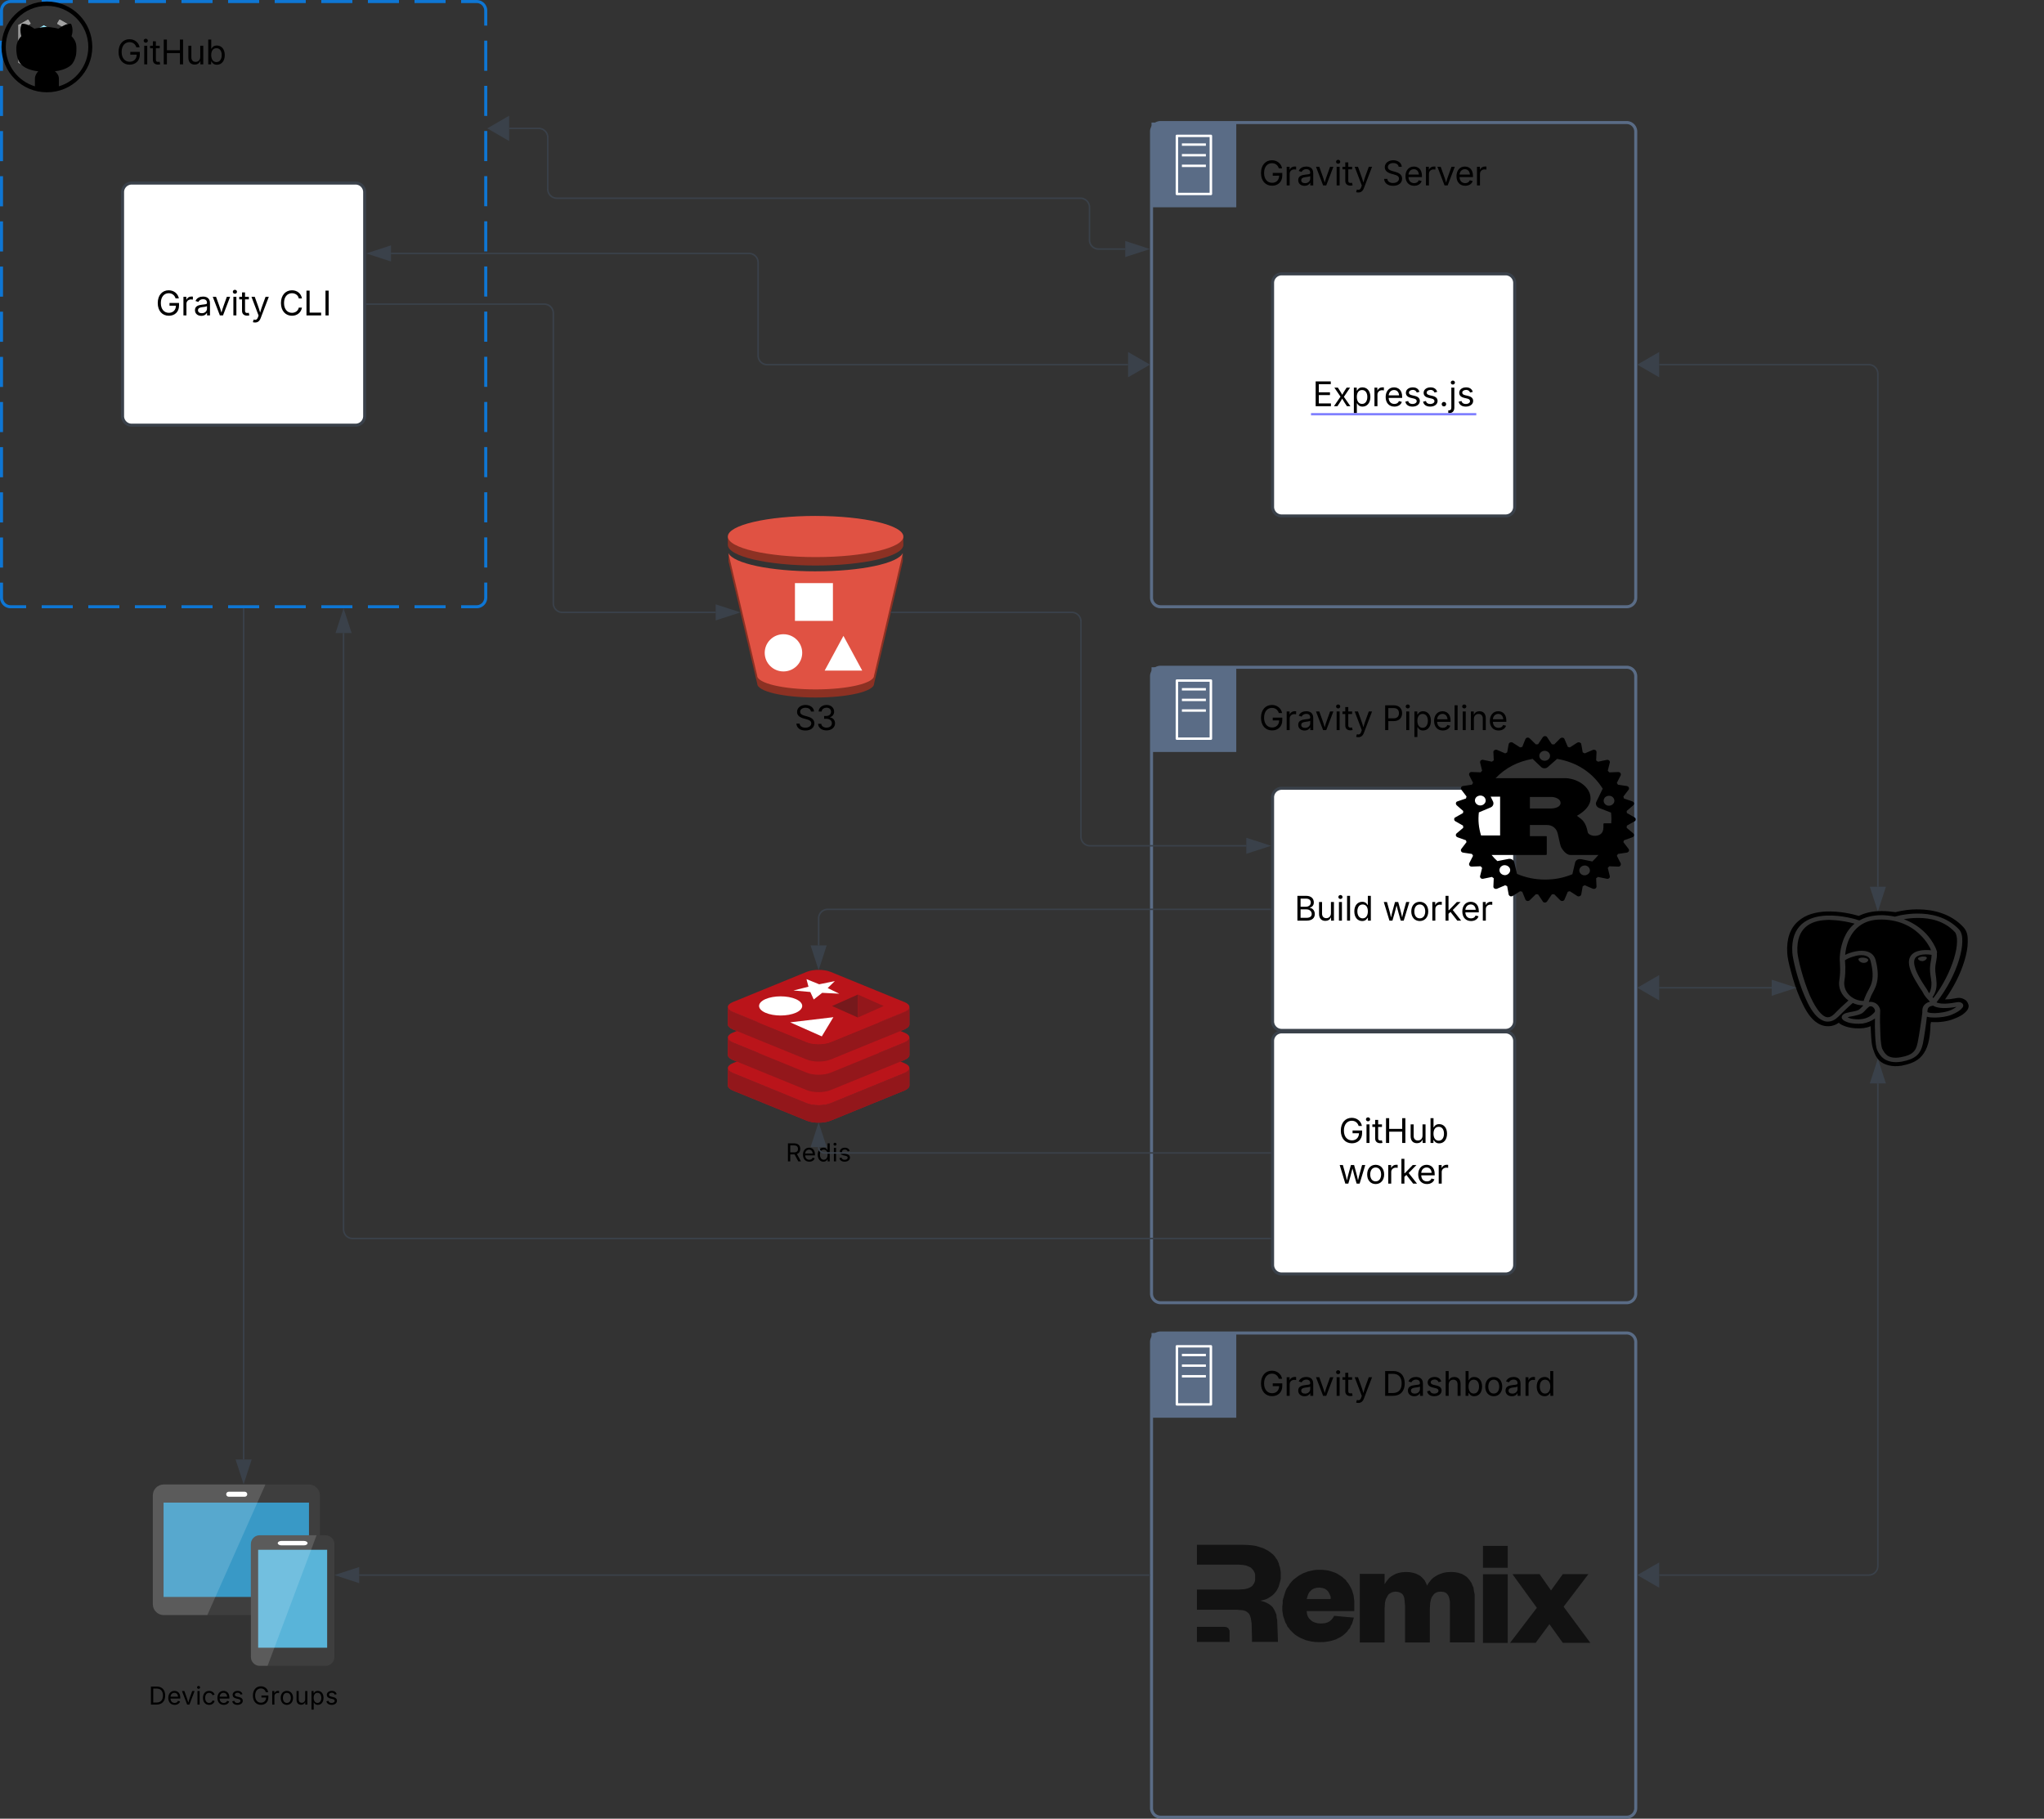 <svg xmlns="http://www.w3.org/2000/svg" xmlns:xlink="http://www.w3.org/1999/xlink" xmlns:lucid="lucid" width="1350.8" height="1202"><rect width="100%" height="100%" fill="#333333" stroke="none"/><g transform="translate(-279 -79)" lucid:page-tab-id="0_0"><path d="M1040 166a6 6 0 0 1 6-6h308a6 6 0 0 1 6 6v308a6 6 0 0 1-6 6h-308a6 6 0 0 1-6-6z" stroke="#5a6c86" stroke-width="2" fill="#fff" fill-opacity="0"/><path d="M1040 160h56v56h-56v-56z" stroke="#fff" stroke-opacity="0" fill="#5a6c86"/><path d="M1079.25 208h-22.5c-.44 0-.8-.36-.8-.8v-38.4c0-.44.36-.8.8-.8h22.5c.44 0 .8.36.8.8v38.4c0 .44-.36.8-.8.8zm-21.66-1.6h20.8v-36.8h-20.8z" stroke="#fff" stroke-opacity="0" fill="#fff"/><path d="M1060.08 173.76h15.84v1.6h-15.84v-1.6zM1060.08 180.78h15.84v1.6h-15.84v-1.6zM1060.08 187.8h15.84v1.6h-15.84v-1.6z" stroke="#fff" stroke-opacity="0" fill="#fff"/><use xlink:href="#a" transform="matrix(1,0,0,1,1111,180) translate(0 21.528)"/><use xlink:href="#b" transform="matrix(1,0,0,1,1111,180) translate(81.413 21.528)"/><path d="M1040 526a6 6 0 0 1 6-6h308a6 6 0 0 1 6 6v408a6 6 0 0 1-6 6h-308a6 6 0 0 1-6-6z" stroke="#5a6c86" stroke-width="2" fill="#fff" fill-opacity="0"/><path d="M1040 520h56v56h-56v-56z" stroke="#fff" stroke-opacity="0" fill="#5a6c86"/><path d="M1079.25 568h-22.5c-.44 0-.8-.36-.8-.8v-38.4c0-.44.36-.8.8-.8h22.5c.44 0 .8.36.8.8v38.4c0 .44-.36.8-.8.8zm-21.66-1.6h20.8v-36.8h-20.8z" stroke="#fff" stroke-opacity="0" fill="#fff"/><path d="M1060.08 533.76h15.84v1.6h-15.84v-1.6zM1060.08 540.78h15.84v1.6h-15.84v-1.6zM1060.08 547.8h15.84v1.6h-15.84v-1.6z" stroke="#fff" stroke-opacity="0" fill="#fff"/><use xlink:href="#c" transform="matrix(1,0,0,1,1111,540) translate(0 21.528)"/><use xlink:href="#d" transform="matrix(1,0,0,1,1111,540) translate(81.413 21.528)"/><path d="M1040 966a6 6 0 0 1 6-6h308a6 6 0 0 1 6 6v308a6 6 0 0 1-6 6h-308a6 6 0 0 1-6-6z" stroke="#5a6c86" stroke-width="2" fill="#fff" fill-opacity="0"/><path d="M1040 960h56v56h-56v-56z" stroke="#fff" stroke-opacity="0" fill="#5a6c86"/><path d="M1079.25 1008h-22.5c-.44 0-.8-.36-.8-.8v-38.4c0-.44.36-.8.8-.8h22.5c.44 0 .8.36.8.8v38.4c0 .44-.36.8-.8.8zm-21.66-1.6h20.8v-36.8h-20.8z" stroke="#fff" stroke-opacity="0" fill="#fff"/><path d="M1060.08 973.76h15.84v1.6h-15.84v-1.6zM1060.08 980.78h15.84v1.6h-15.84v-1.6zM1060.08 987.8h15.84v1.6h-15.84v-1.6z" stroke="#fff" stroke-opacity="0" fill="#fff"/><use xlink:href="#c" transform="matrix(1,0,0,1,1111,980) translate(0 21.528)"/><use xlink:href="#e" transform="matrix(1,0,0,1,1111,980) translate(81.413 21.528)"/><path d="M280 86a6 6 0 0 1 6-6h308a6 6 0 0 1 6 6v388a6 6 0 0 1-6 6H286a6 6 0 0 1-6-6z" fill-opacity="0"/><path d="M306.53 80h20.54m10.26 0h20.54m10.26 0h20.54m10.26 0h20.54m10.26 0h20.54m10.26 0h20.54m10.26 0h20.54m10.26 0h20.54m10.26 0h20.54m10.26 0H594l.94.07.9.22.88.35.8.5.72.6.6.72.5.8.37.88.23.9.07.95v9.95m0 9.95v19.9m0 9.94v19.9m0 9.95v19.9m0 9.94v19.9m0 9.94v19.9m0 9.95v19.9m0 9.94v19.9m0 9.95v19.9m0 9.95v19.9m0 9.94v19.9m0 9.96v19.9m0 9.94v19.9m0 9.95V474l-.07.94-.22.9-.35.88-.5.8-.6.72-.72.6-.8.5-.88.37-.9.23-.95.07h-10.27m-10.26 0h-20.54m-10.26 0h-20.54m-10.26 0h-20.54m-10.26 0h-20.54m-10.26 0h-20.54m-10.26 0h-20.54m-10.26 0h-20.54m-10.26 0h-20.54m-10.26 0h-20.54m-10.26 0H286l-.94-.07-.9-.22-.88-.35-.8-.5-.72-.6-.6-.72-.5-.8-.37-.88-.23-.9-.07-.95v-9.95m0-9.95v-19.9m0-9.94v-19.9m0-9.95v-19.9m0-9.94v-19.9m0-9.94v-19.9m0-9.95v-19.9m0-9.94v-19.9m0-9.95v-19.9m0-9.95v-19.9m0-9.94v-19.9m0-9.96v-19.9m0-9.95v-19.9m0-9.95V86l.07-.94.22-.9.35-.88.5-.8.6-.72.72-.6.8-.5.88-.37.9-.23.95-.07h10.27" stroke="#0e76d4" stroke-width="2" fill="none"/><path d="M290 90h36v36h-36V90z" stroke="#000" stroke-opacity="0" fill-opacity="0"/><path d="M291 120.16c0 .13.06.23.16.3l2.32 1.27 3.9 2.28c.18.07.38.04.47-.12l1.33-2.24c.07-.16.02-.33-.13-.42l-4.6-2.6c-.1-.06-.15-.16-.15-.3v-20.6c0-.14.06-.24.16-.3l4.6-2.6c.14-.1.2-.26.12-.42l-1.33-2.24c-.1-.16-.3-.23-.46-.16l-3.84 2.2-2.4 1.36c-.1.06-.16.16-.16.3v24.3z" stroke="#000" stroke-opacity="0" fill="#949494"/><path d="M294.28 97.53l.12-.1 4.6-2.6.06-.04c.12-.1.15-.28.06-.4l-1.32-2.24-.03-.06c-.08-.14-.26-.2-.4-.1l-3.87 2.22-2.38 1.33s-.1 0-.12.13l1.8 1.02zM299 121.2l-4.6-2.62c-.07-.04-.1-.1-.14-.18l-3.24 2h.1l2.3 1.3 4 2.23s0 .02.03.03c.15.07.33 0 .4-.15l1.32-2.23v-.04c.05-.15-.04-.3-.18-.34z" stroke="#000" stroke-opacity="0" fill="#a3a3a3"/><path d="M325 120.16c0 .13-.06.23-.16.3l-2.33 1.27-3.9 2.28c-.17.07-.36.04-.46-.12l-1.32-2.24c-.08-.16-.03-.33.12-.42l4.6-2.6c.1-.06.15-.16.15-.3v-20.6c0-.14-.06-.24-.16-.3l-4.6-2.6c-.15-.1-.2-.26-.12-.42l1.32-2.24c.08-.16.28-.23.45-.16l3.83 2.18 2.4 1.35c.1.06.16.16.16.28v24.36z" stroke="#000" stroke-opacity="0" fill="#949494"/><path d="M321.7 97.53l-.1-.1-4.6-2.6c-.15-.07-.22-.24-.15-.38 0-.02 0-.03.02-.05l1.32-2.24c.04-.16.2-.24.37-.2l.06.04 3.86 2.18 2.37 1.33c0 .02 0 .02.12.14l-1.8 1zM317 121.2l4.6-2.62c.08-.04.12-.1.15-.18l3.24 2-2.3 1.3-4 2.23c-.14.1-.33.06-.42-.08l-.03-.04-1.32-2.23c-.08-.13-.04-.3.08-.38z" stroke="#000" stroke-opacity="0" fill="#a3a3a3"/><path d="M318.62 101.84v12.28l-10.66 6.2V108l10.66-6.18z" stroke="#000" stroke-opacity="0" fill="#32bedd"/><path d="M318.62 101.86l-10.64 6.18-10.64-6.18 10.64-6.17 10.64 6.16z" stroke="#000" stroke-opacity="0" fill="#9cebff"/><path d="M307.96 108.03v12.28l-10.62-6.17v-12.3l10.62 6.2z" stroke="#000" stroke-opacity="0" fill="#50e6ff"/><path d="M297.34 114.17l10.62-6.13v12.3l-10.62-6.17z" stroke="#000" stroke-opacity="0" fill="#9cebff"/><path d="M318.62 114.17l-10.66-6.13v12.3l10.66-6.17z" stroke="#000" stroke-opacity="0" fill="#50e6ff"/><use xlink:href="#f" transform="matrix(1,0,0,1,356,100) translate(0 21.528)"/><path d="M310 80c-16.56 0-30 13.44-30 30 0 16.62 13.44 30 30 30 16.62 0 30-13.44 30-30 0-16.62-13.38-30-30-30zm7.92 56.04V131c0-2.04-1.14-3.78-2.7-4.92h.3c2.88-.3 5.34-1.2 5.34-1.2s3.66-1.14 5.7-3.48c2.1-2.58 2.7-6.18 2.7-6.18s.6-3.96 0-7.14c-.6-2.94-3-5.16-3-5.16s.78-2.1.66-4.14c0-2.04-.96-4.08-.96-4.08s-1.74-.18-3.66.6c-2.22.96-4.74 2.7-4.74 2.7s-1.74-.6-3.78-.78c-1.86-.36-4.08-.36-4.08-.36s-2.22 0-4.14.36c-2.04.3-3.78.78-3.78.78s-2.52-1.74-4.74-2.7c-1.86-.78-3.6-.6-3.6-.6s-.96 2.04-.96 4.08c0 2.1.6 4.14.6 4.14s-2.16 2.04-2.94 5.16c-.84 3.18 0 7.14 0 7.14s.42 3.6 2.64 6.18c2.1 2.34 5.7 3.48 5.7 3.48s2.52.9 5.34 1.2h.48c-1.08 1.14-2.22 2.88-2.22 4.92v5.04c-11.16-3.3-19.26-13.74-19.26-26.04 0-15 12.18-27.12 27.18-27.12S337.36 95 337.36 110c0 12.3-8.22 22.74-19.44 26.04z" stroke="#000" stroke-opacity="0"/><path d="M818 425.42l57.98 8.62v5.08c0 7.55-25.98 13.65-58 13.65-32 0-57.98-6.1-57.98-13.64v-5.53z" fill="#8c3123"/><path d="M818.02 462.13c24.2 0 44.93-3.53 53.58-8.5l2.88-4.78 1.15-4.4v5.45l-19 81c0 5.08-17.3 9.1-38.6 9.1-21.33 0-38.6-4.02-38.6-9.1l-19.02-81v-5.35l4.38 9.27c8.76 4.87 29.27 8.3 53.24 8.3z" fill="#8c3123"/><path d="M818 420c32 0 58 6.12 58 13.62 0 7.5-26 13.57-58 13.57s-58-6.02-58-13.58c0-7.56 26-13.62 58-13.62z" fill="#e05243"/><path d="M818 456.6c29.84 0 54.4-5.2 57.62-12.06l-19.02 81c0 5.05-17.28 9.1-38.6 9.1-21.33 0-38.6-4.05-38.6-9.1l-19.03-81c3.23 6.85 27.77 12.07 57.62 12.07z" fill="#e05243"/><path d="M804.35 464.38h25.1v24.96h-25.1v-24.96zM796.75 498.17c6.84 0 12.4 5.5 12.4 12.3 0 6.8-5.56 12.3-12.4 12.3-6.83 0-12.38-5.5-12.38-12.3 0-6.8 5.55-12.3 12.38-12.3zM848.8 522.2H824l12.4-22.94 12.4 22.94z" fill="#fff"/><use xlink:href="#g" transform="matrix(1,0,0,1,760,540) translate(44.008 21.528)"/><path d="M1120 266a6 6 0 0 1 6-6h148a6 6 0 0 1 6 6v148a6 6 0 0 1-6 6h-148a6 6 0 0 1-6-6z" stroke="#3a414a" stroke-width="2" fill="#fff"/><use xlink:href="#h" transform="matrix(1,0,0,1,1125,265) translate(21.49 82.465)"/><a xlink:href="http://Express.js" target="_blank" transform="matrix(1,0,0,1,1125,265)"><path class="lucid-link lucid-hotspot lucid-overlay-hotspot" fill-opacity="0" d="M21.5 60.94h107v26.9h-107z"/></a><path d="M1120 767a6 6 0 0 1 6-6h148a6 6 0 0 1 6 6v148a6 6 0 0 1-6 6h-148a6 6 0 0 1-6-6z" stroke="#3a414a" stroke-width="2" fill="#fff"/><use xlink:href="#i" transform="matrix(1,0,0,1,1125,766) translate(38.753 68.403)"/><use xlink:href="#j" transform="matrix(1,0,0,1,1125,766) translate(38.58 95.291)"/><path d="M1120 606a6 6 0 0 1 6-6h148a6 6 0 0 1 6 6v148a6 6 0 0 1-6 6h-148a6 6 0 0 1-6-6z" stroke="#3a414a" stroke-width="2" fill="#fff"/><use xlink:href="#k" transform="matrix(1,0,0,1,1125,605) translate(9.429 82.465)"/><use xlink:href="#j" transform="matrix(1,0,0,1,1125,605) translate(67.73 82.465)"/><path d="M1375.5 320H1514a6 6 0 0 1 6 6v339.07" stroke="#3a414a" fill="none"/><path d="M1362 320l13-7.5v15zM1520 679.83l-4.63-14.26h9.27z" stroke="#3a414a" fill="#3a414a"/><path d="M490.4 1139.27c0 3.97-3.3 7.17-7.3 7.17h-95.8c-4 0-7.3-3.2-7.3-7.17v-71.98c0-3.98 3.3-7.17 7.3-7.17h95.8c4 0 7.3 3.2 7.3 7.16v71.97z" stroke="#000" stroke-opacity="0" fill="#3e3e3e"/><path d="M387.1 1072.1h96.1v62.35h-96.1v-62.34z" stroke="#000" stroke-opacity="0" fill="#3999c6"/><path d="M442.4 1066.57c0 .9-.74 1.65-1.66 1.65h-10.6c-.92 0-1.66-.74-1.66-1.65 0-.9.74-1.65 1.66-1.65h10.6c.92 0 1.66.74 1.66 1.65" stroke="#000" stroke-opacity="0" fill="#fff"/><path d="M454.4 1060.13h-67.18c-4.02 0-7.22 3.2-7.22 7.16v71.97c0 3.97 3.2 7.17 7.22 7.17h28.8l38.38-86.3z" stroke="#000" stroke-opacity="0" fill="#fff" fill-opacity=".15"/><path d="M500 1174.13c0 3.2-2.6 5.87-5.85 5.87h-43.5c-3.26 0-5.85-2.68-5.85-5.87v-74.57c0-3.2 2.6-5.87 5.85-5.87h43.5c3.26 0 5.85 2.67 5.85 5.86v74.57z" stroke="#000" stroke-opacity="0" fill="#3e3e3e"/><path d="M449.6 1103.28h45.6V1168h-45.6v-64.72z" stroke="#000" stroke-opacity="0" fill="#59b4d9"/><path d="M482.26 1098.9c0 .8-1.05 1.45-2.35 1.45h-15c-1.3 0-2.36-.65-2.36-1.45 0-.8 1.05-1.46 2.35-1.46h15c1.3 0 2.36.65 2.36 1.45" stroke="#000" stroke-opacity="0" fill="#fff"/><path d="M488.2 1093.7h-37.5c-3.25 0-5.9 2.67-5.9 5.86v74.57c0 3.28 2.65 5.87 5.9 5.87h5.13l32.38-86.3z" stroke="#000" stroke-opacity="0" fill="#fff" fill-opacity=".15"/><path d="M388.3 1060h93.85c.97 0 1.45.52 1.45 1.47V1145c0 .96-.48 1.48-1.45 1.48h-93.83c-.97 0-1.46-.52-1.46-1.47v-83.53c0-.95.5-1.47 1.45-1.47z" stroke="#000" stroke-opacity="0" stroke-width="0" fill-opacity="0"/><path d="M381.56 1067.37h107.4c1 0 1.44.5 1.44 1.43v69c0 .94-.44 1.44-1.43 1.44h-107.4c-1 0-1.44-.5-1.44-1.43v-69c0-.93.44-1.43 1.43-1.43z" stroke="#000" stroke-opacity="0" stroke-width="0" fill-opacity="0"/><path d="M452.02 1093.68h40.57c.95 0 1.42.52 1.42 1.47v83.26c0 .96-.47 1.47-1.43 1.47H452c-.96 0-1.44-.5-1.44-1.46v-83.25c0-.95.48-1.47 1.44-1.47z" stroke="#000" stroke-opacity="0" stroke-width="0" fill-opacity="0"/><path d="M446.27 1099.65h52.3c.93 0 1.43.44 1.43 1.4v71.65c0 .97-.5 1.4-1.43 1.4h-52.3c-.94 0-1.44-.43-1.44-1.4v-71.64c0-.96.5-1.4 1.44-1.4z" stroke="#000" stroke-opacity="0" stroke-width="0" fill-opacity="0"/><use xlink:href="#l" transform="matrix(1,0,0,1,350,1189) translate(27.311 16.59)"/><use xlink:href="#m" transform="matrix(1,0,0,1,350,1189) translate(95.154 16.59)"/><path d="M440 481.5v562.1" stroke="#3a414a" fill="none"/><path d="M440.48 481.5h-.96v-.5h.96z" stroke="#3a414a" stroke-width=".05" fill="#3a414a"/><path d="M440 1058.38l-4.63-14.27 9.26.02z" stroke="#3a414a" fill="#3a414a"/><path d="M1038.5 1120H516.38" stroke="#3a414a" fill="none"/><path d="M1039 1120.47h-.5v-.94h.5z" stroke="#3a414a" stroke-width=".05" fill="#3a414a"/><path d="M501.62 1120l14.26-4.63v9.27z" stroke="#3a414a" fill="#3a414a"/><path d="M760 796.15c-.12 1.28.96 2.57 3.24 3.56l48.84 19.94c4.32 1.8 11.52 1.8 15.84 0l48.84-19.93c2.28-.98 3.36-2.27 3.24-3.55v-11.43c.12 1.24-.96 2.53-3.24 3.48l-48.84 19.94c-4.32 1.8-11.52 1.8-15.84 0l-48.84-19.94c-2.52-1.06-3.6-2.5-3.12-3.85l-.12 11.8z" stroke="#000" stroke-opacity="0" fill="#ba141a"/><path d="M876.76 781.7c4.32 1.77 4.32 4.72 0 6.48l-48.84 20c-4.32 1.76-11.52 1.76-15.84 0l-48.84-20c-4.32-1.76-4.32-4.7 0-6.48l48.84-19.98c4.32-1.77 11.52-1.77 15.84 0l48.84 19.98z" stroke="#000" stroke-opacity="0" fill="#ba141a"/><path d="M760 775.96c-.12 1.28.96 2.56 3.24 3.55l48.84 19.95c4.32 1.8 11.52 1.8 15.84 0l48.84-19.94c2.28-.98 3.36-2.26 3.24-3.54v-11.44c.12 1.25-.96 2.53-3.24 3.48l-48.84 19.94c-4.32 1.8-11.52 1.8-15.84 0L763.24 768c-2.52-1.06-3.6-2.5-3.12-3.84l-.12 11.8z" stroke="#000" stroke-opacity="0" fill="#ba141a"/><path d="M876.76 761.5c4.32 1.77 4.32 4.72 0 6.5l-48.84 19.97c-4.32 1.77-11.52 1.77-15.84 0L763.24 768c-4.32-1.78-4.32-4.73 0-6.5l48.84-19.98c4.32-1.77 11.52-1.77 15.84 0l48.84 20z" stroke="#000" stroke-opacity="0" fill="#ba141a"/><path d="M760 755.76c-.12 1.28.96 2.57 3.24 3.56l48.84 19.93c4.32 1.8 11.52 1.8 15.84 0l48.84-19.93c2.28-1 3.36-2.28 3.24-3.56v-11.43c.12 1.24-.96 2.52-3.24 3.48l-48.84 19.95c-4.32 1.8-11.52 1.8-15.84 0l-48.84-19.94c-2.52-1.05-3.6-2.48-3.12-3.84l-.12 11.8z" stroke="#000" stroke-opacity="0" fill="#ba141a"/><path d="M760 796.15c-.12 1.28.96 2.57 3.24 3.56l48.84 19.94c4.32 1.8 11.52 1.8 15.84 0l48.84-19.93c2.28-.98 3.36-2.27 3.24-3.55v-11.43c.12 1.24-.96 2.53-3.24 3.48l-48.84 19.94c-4.32 1.8-11.52 1.8-15.84 0l-48.84-19.94c-2.52-1.06-3.6-2.5-3.12-3.85l-.12 11.8z" stroke="#000" stroke-opacity="0" fill="#93171b"/><path d="M760 775.96c-.12 1.28.96 2.56 3.24 3.55l48.84 19.95c4.32 1.8 11.52 1.8 15.84 0l48.84-19.94c2.28-.98 3.36-2.26 3.24-3.54v-11.44c.12 1.25-.96 2.53-3.24 3.48l-48.84 19.94c-4.32 1.8-11.52 1.8-15.84 0L763.24 768c-2.52-1.06-3.6-2.5-3.12-3.84l-.12 11.8z" stroke="#000" stroke-opacity="0" fill="#93171b"/><path d="M760 755.76c-.12 1.28.96 2.57 3.24 3.56l48.84 19.93c4.32 1.8 11.52 1.8 15.84 0l48.84-19.93c2.28-1 3.36-2.28 3.24-3.56v-11.43c.12 1.24-.96 2.52-3.24 3.48l-48.84 19.95c-4.32 1.8-11.52 1.8-15.84 0l-48.84-19.94c-2.52-1.05-3.6-2.48-3.12-3.84l-.12 11.8z" stroke="#000" stroke-opacity="0" fill="#93171b"/><path d="M876.76 741.3c4.32 1.78 4.32 4.73 0 6.5l-48.84 19.98c-4.32 1.77-11.52 1.77-15.84 0l-48.84-20c-4.32-1.75-4.32-4.7 0-6.47l48.84-19.97c4.32-1.77 11.52-1.77 15.84 0l48.84 19.98z" stroke="#000" stroke-opacity="0" fill="#ba141a"/><path d="M805 748.32c-5.6 2.47-14.6 2.47-20.2 0-5.54-2.48-5.54-6.48 0-8.97 5.6-2.46 14.6-2.46 20.2 0 5.54 2.5 5.54 6.5 0 8.97zM801.2 754.68l28.55-3.4-7.65 12.68-20.9-9.28z" stroke="#000" stroke-opacity="0" fill="#fff"/><path d="M845.94 751.5l-17.07-7.6 17.07-7.58v15.17z" stroke="#000" stroke-opacity="0" fill="#76191c"/><path d="M814.53 734.63l-11.16-1 9.92-2.5-1.32-5 8.4 3.4 10.34-2.1-4.73 4.6 7.7 3.73-11.32-.58-5.6 4.4-2.25-4.95z" stroke="#000" stroke-opacity="0" fill="#fff"/><path d="M863.02 743.9l-17.08-7.58v15.17l17.08-7.6z" fill="#93171b"/><use xlink:href="#n" transform="matrix(1,0,0,1,730,830) translate(68.286 16.59)"/><path d="M1375.5 1120H1514a6 6 0 0 0 6-6V795.08" stroke="#3a414a" fill="none"/><path d="M1362 1120l13-7.5v15zM1520 780.32l4.63 14.26h-9.27z" stroke="#3a414a" fill="#3a414a"/><path d="M1118.5 680H826a6 6 0 0 0-6 6v17.84" stroke="#3a414a" fill="none"/><path d="M1119 680.48h-.5v-.96h.5z" stroke="#3a414a" stroke-width=".05" fill="#3a414a"/><path d="M820 718.6l-4.63-14.26h9.26z" stroke="#3a414a" fill="#3a414a"/><path d="M1118.5 841H823.85a3.85 3.85 0 0 1-3.85-3.85" stroke="#3a414a" fill="none"/><path d="M1119 841.48h-.5v-.96h.5z" stroke="#3a414a" stroke-width=".05" fill="#3a414a"/><path d="M820 822.4l4.63 14.25h-9.26z" stroke="#3a414a" fill="#3a414a"/><path d="M1118.5 897.55H512.05a6 6 0 0 1-6-6V497.38" stroke="#3a414a" fill="none"/><path d="M1119 898.02h-.5v-.94h.5z" stroke="#3a414a" stroke-width=".05" fill="#3a414a"/><path d="M506.05 482.62l4.63 14.26h-9.26z" stroke="#3a414a" fill="#3a414a"/><path d="M868.2 483.73h119.14a6 6 0 0 1 6 6V632a6 6 0 0 0 6 6h103.28" stroke="#3a414a" fill="none"/><path d="M868.2 484.2h-.62l.22-.94h.4z" stroke="#3a414a" stroke-width=".05" fill="#3a414a"/><path d="M1117.38 638l-14.26 4.63v-9.26z" stroke="#3a414a" fill="#3a414a"/><path d="M360 206a6 6 0 0 1 6-6h148a6 6 0 0 1 6 6v148a6 6 0 0 1-6 6H366a6 6 0 0 1-6-6z" stroke="#3a414a" stroke-width="2" fill="#fff"/><use xlink:href="#a" transform="matrix(1,0,0,1,365,205) translate(16.911 82.465)"/><use xlink:href="#o" transform="matrix(1,0,0,1,365,205) translate(98.324 82.465)"/><path d="M751.96 483.73h-101.3a6 6 0 0 1-6-6V286a6 6 0 0 0-6-6H521.5" stroke="#3a414a" fill="none"/><path d="M766.72 483.73l-14.26 4.63v-9.27z" stroke="#3a414a" fill="#3a414a"/><path d="M521.5 280.48h-.5v-.96h.5z" stroke="#3a414a" stroke-width=".05" fill="#3a414a"/><path d="M1024.5 320H786a6 6 0 0 1-6-6v-61.5a6 6 0 0 0-6-6H537.38" stroke="#3a414a" fill="none"/><path d="M1038 320l-13 7.5v-15zM522.62 246.5l14.26-4.63v9.26z" stroke="#3a414a" fill="#3a414a"/><path d="M1022.62 243.6H1005a6 6 0 0 1-6-6V216a6 6 0 0 0-6-6H647a6 6 0 0 1-6-6v-34.15a6 6 0 0 0-6-6h-19.5" stroke="#3a414a" fill="none"/><path d="M1037.38 243.6l-14.26 4.64v-9.28zM602 163.85l13-7.5v15z" stroke="#3a414a" fill="#3a414a"/><path d="M1104.06 1100.13l2.86.26 2.34.44 1.82.52 1.82.6 1.56.57 1.3.7 1.3.72 1.04.72 1.04.78 1.04.84.78.83.78.9.52.92.78 1.03.52 1.1.52 1.17.26 1.23.52 1.37.26 1.5.26 1.67v4.67l-.52 2-.52 1.82-.52 1.62-.78 1.5-.78 1.28-1.04 1.24-1.04 1.03-1.3.97-1.3.84-1.3.72-1.56.6-1.82.44-1.04.2 2.6.7 1.82.8 1.56.9 1.3.97 1.04 1.1.78 1.3.78 1.55.78 1.94.26 2.66.26.6.52 14.7h-17.16V1161.8l-.26-9.87-.52-3.37-.52-1.7-.52-1.15-.78-.77-.78-.65-1.04-.58-1.56-.46-3.12-.26-.52-.06H1070v-13.36h27.56l3.9-.26 2.08-.5 1.3-.53 1.04-.6.78-.63.52-.72.52-.84.52-1.04.26-1.36v-3.24l-.26-1.23-.52-1.03-.52-.9-.78-.85-.78-.78-1.3-.65-1.56-.66-2.34-.45-2.86-.2H1070V1100h30.68zM1089.24 1154.33l.78.32.78.52.26.6.52.9v7.5H1070v-9.97h17.94zM1304 1130.15l7.8-10.77h16.9l-16.38 21.53 17.68 23.87h-18.2l-8.84-12.32-9.1 12.32h-16.9l17.68-23.15-16.12-22.23 17.94-.02zM1238.48 1117.96l2.08.13 1.82.3 1.56.47 1.3.45 1.04.58 1.04.65 1.04.72.78.84.78.92.78 1.03.78 1.24.52 1.35.78 1.68.26 2 .52 2.54v31.64h-16.38V1137.3l-.52-2.46-.52-1.24-.52-.77-.52-.58-.52-.45-.78-.4-1.04-.3-1.56-.14h-.26l-1.3.13-1.04.25-.78.4-.78.46-.52.58-.52.7-.78 1.05-.52 1.35-.52 2.27-.26 4.15v22.24h-16.38v-24.1l-.26-3-.26-2.46-.52-1.3-.52-.84-.52-.58-.78-.45-.78-.4-1.04-.3-1.56-.14h-.26l-1.04.13-1.04.25-.78.4-.78.46-.78.58-.52.78-.52.97-.78 1.48-.52 2.2-.26 4.1v22.23h-16.38v-45.37h16.38v6.8l1.04-1.55 1.04-1.37 1.04-1.22 1.3-1.03 1.56-.9 1.56-.8 1.82-.57 2.08-.4 2.6-.2 2.6.14 2.08.4 1.82.5 1.56.72 1.3.72 1.04.9 1.04 1.04 1.04 1.23.78 1.5.78 1.88.78-1.42 1.04-1.36 1.04-1.3 1.3-1.17 1.56-1.03 1.56-.9 1.82-.72 1.82-.6 2.08-.38 2.6-.13zM1152.94 1116.53l2.08.2 2.08.32 1.56.46 1.82.6 1.56.64 1.3.7 1.3.85 1.3.84 1.04.97 1.3 1.05.78 1.16 1.04 1.24.78 1.3.78 1.43.78 1.55.52 1.62.52 1.75.26 1.87.26 2V1143.78h-31.46v.2l.26 1.93.52 1.5.78 1.22 1.04 1.04 1.04.9 1.56.72 1.82.52 2.34.2 2.6-.2 1.82-.52 1.3-.7 1.04-.85 1.04-1.17 1.04-1.62 13 1.17-.26.85-.52 1.75-.52 1.56-.78 1.36-.52 1.3-1.04 1.22-.78 1.1-1.04 1.04-1.04.98-1.04.84-1.3.84-1.56.78-1.3.7-1.82.6-1.82.52-2.08.38-2.34.33-2.86.06h-.52l-2.6-.12-2.08-.26-2.08-.45-1.82-.45-1.56-.65-1.56-.65-1.56-.78-1.3-.78-1.3-.9-1.04-.9-1.04-1.05-1.04-1.03-.78-1.1-1.04-1.23-.52-1.23-.78-1.35-.52-1.43-.52-1.5-.52-1.6-.26-1.76-.26-1.88v-2.46l.26-2.02v-1.94l.52-1.82.52-1.68.52-1.7.52-1.54.78-1.5 1.04-1.42.78-1.36 1.04-1.23 1.04-1.16 1.3-1.1 1.3-.97 1.3-.98 1.56-.85 1.3-.7 1.82-.66 1.56-.6 1.82-.38 1.82-.4 1.82-.2 2.08-.05zm-3.9 11.87l-1.56.45-1.3.65-1.04.9-1.04 1.17-.78 1.7-.78 2.58h15.86v-1.55l-.78-1.82-.78-1.5-1.04-1.1-1.3-.84-1.56-.5-2.08-.27zM1275.4 1164.83h-16.38v-45.38h16.38zm0-49.66h-16.38v-14.46h16.38z" stroke="#000" stroke-opacity="0" stroke-width=".67" fill="#121212"/><path d="M1359.16 619.18l-5.04-2.86c0-.55-.12-.88-.12-1.32l4.32-3.74c.24-.22.36-.44.48-.66.36-.77-.12-1.65-1.08-1.98l-5.52-1.87c-.12-.55-.24-.88-.36-1.32l3.36-4.4c.24-.22.24-.44.36-.66.12-.88-.48-1.76-1.44-1.87l-5.88-.88c-.24-.44-.48-.77-.72-1.2l2.52-4.96c.12-.22.12-.44.12-.66 0-.88-.84-1.65-1.8-1.54l-5.88.22c-.36-.44-.6-.77-.96-1.1l1.32-5.28c.12-.22.12-.44 0-.77-.12-.77-1.08-1.32-2.04-1.1l-5.76 1.2c-.36-.32-.72-.54-1.2-.87l.24-5.4c0-.32 0-.54-.12-.76-.36-.77-1.44-1.1-2.28-.77l-5.4 2.3c-.48-.32-.84-.43-1.32-.65l-.96-5.4c0-.2-.12-.43-.24-.65-.6-.66-1.68-.88-2.52-.33l-4.8 3.08c-.48-.1-.84-.22-1.32-.33l-2.16-5.06c-.12-.34-.24-.45-.36-.67-.72-.55-1.8-.55-2.52.1l-3.96 3.97c-.6 0-1.08-.1-1.56-.1l-3.12-4.63c-.12-.22-.24-.44-.48-.55-.84-.44-1.92-.22-2.4.55l-3.12 4.62c-.48 0-.96.1-1.44.1l-4.08-3.96c-.24-.22-.36-.33-.72-.44-.84-.33-1.8.1-2.16 1l-2.04 5.05-1.44.33-4.8-3.08c-.24-.22-.48-.33-.84-.33-.84-.1-1.8.44-1.92 1.32l-.96 5.38c-.48.22-.84.44-1.32.66l-5.4-2.3c-.24-.12-.48-.12-.72-.12-.96 0-1.8.77-1.68 1.65l.24 5.4c-.48.32-.84.54-1.2.87l-5.76-1.2c-.24-.12-.48-.12-.84 0-.84.1-1.44.98-1.2 1.86l1.32 5.28c-.36.33-.6.66-.96 1.1l-5.88-.22c-.36 0-.6 0-.84.1-.84.34-1.2 1.33-.84 2.1l2.52 4.95c-.24.45-.48.78-.72 1.22l-5.88.88c-.24 0-.48.1-.72.22-.84.55-.96 1.54-.36 2.3l3.36 4.4-.36 1.33-5.52 1.87-.72.33c-.6.66-.6 1.65.12 2.3L1246 615c0 .44-.12.88-.12 1.32l-5.04 2.86c-.24.1-.48.22-.6.44-.48.77-.24 1.76.6 2.2l5.04 2.86c0 .44.12.88.12 1.43l-4.32 3.64c-.24.22-.36.33-.48.66-.36.77.12 1.65 1.08 1.98l5.52 1.98c.12.44.24.77.36 1.2l-3.36 4.4c-.24.23-.24.45-.36.78-.12.77.48 1.65 1.44 1.76l5.88.88c.24.44.48.77.72 1.2l-2.52 4.96c-.12.22-.12.44-.12.66 0 .88.84 1.65 1.8 1.54l5.88-.22c.36.44.6.77.96 1.1l-1.32 5.28c-.12.22-.12.55 0 .77.24.88 1.08 1.32 2.04 1.1l5.76-1.2c.36.32.72.54 1.2.87l-.24 5.4c0 .32 0 .54.12.76.36.77 1.44 1.1 2.28.77l5.4-2.3c.48.2.84.43 1.32.65l.96 5.4c0 .2.12.43.36.65.48.77 1.56.88 2.4.33l4.8-3.08 1.44.33 2.04 5.06c.12.34.24.45.48.67.6.55 1.68.55 2.4-.1L1294 670c.48 0 .96.1 1.44.1l3.12 4.63c.12.22.24.44.48.55.84.44 1.92.22 2.4-.55l3.12-4.62c.48 0 .96-.1 1.56-.1l3.96 3.96c.24.22.48.33.72.44.84.33 1.92-.1 2.16-1l2.16-5.05 1.32-.33 4.8 3.08c.24.22.48.22.72.33.96.1 1.92-.44 2.04-1.32l.96-5.38c.48-.22.84-.44 1.32-.66l5.4 2.3c.24.12.48.12.72.12.96 0 1.8-.77 1.68-1.65l-.24-5.4c.48-.32.84-.54 1.2-.87l5.76 1.2c.24.12.48.12.84 0 .96-.1 1.44-.98 1.2-1.86l-1.32-5.28c.36-.33.6-.66.96-1.1l5.88.22c.36 0 .6 0 .84-.1.84-.34 1.2-1.33.84-2.1l-2.52-4.95c.24-.45.48-.78.72-1.22l5.88-.88c.24 0 .48-.1.72-.33.84-.44.96-1.43.36-2.2l-3.36-4.4c.12-.44.24-.77.36-1.2l5.52-2c.36-.1.48-.2.72-.43.6-.55.6-1.54-.12-2.2l-4.32-3.63c0-.54.12-.98.12-1.42l5.04-2.86c.24-.1.48-.22.6-.44.48-.77.24-1.76-.6-2.2zm-33.72 38.28c-1.92-.44-3.12-2.2-2.64-3.96.48-1.65 2.28-2.75 4.2-2.42 1.92.44 3 2.2 2.64 3.96-.48 1.65-2.28 2.75-4.2 2.42zm-1.68-10.56c-1.8-.44-3.48.66-3.84 2.2l-1.8 7.7c-6 2.42-11.52 3.52-18.12 3.52-6.6 0-12.84-1.32-18.48-3.74l-1.8-7.6c-.36-1.64-2.04-2.63-3.84-2.3l-7.32 1.43c-1.44-1.3-2.64-2.52-3.84-4.06h35.88c.36 0 .6-.1.6-.44v-11.66c0-.33-.24-.33-.6-.33h-10.56v-7.36h11.4c.96 0 5.52.22 6.96 5.5.48 1.65 1.44 6.93 2.04 8.58.72 1.87 3.48 5.72 6.36 5.72h17.88c.24 0 .48 0 .72-.1-1.32 1.53-2.64 3.07-4.08 4.4l-7.56-1.55zm-49.56 10.45c-1.92.33-3.84-.88-4.2-2.64-.36-1.75.84-3.4 2.64-3.84 1.92-.33 3.84.77 4.32 2.53.36 1.75-.84 3.5-2.76 3.95zm-13.68-50.6c.84 1.65 0 3.52-1.8 4.3-1.8.76-3.84 0-4.68-1.66-.84-1.66 0-3.64 1.8-4.3 1.8-.77 3.96 0 4.68 1.65zm-4.08 9.13l7.56-3.2c1.68-.65 2.4-2.4 1.68-3.95l-1.56-3.2h6.24v25.64h-12.6c-1.56-5.28-2.04-9.9-1.44-15.3zm33.6-2.53v-7.6h14.88c.72 0 5.4.78 5.4 3.97 0 2.64-3.6 3.63-6.48 3.63h-13.8zm53.88 6.82c0 1-.12 1.98-.12 2.97h-4.56c-.48 0-.6.22-.6.66v1.87c0 4.5-2.76 5.5-5.16 5.72-2.28.2-4.8-.9-5.16-2.2-1.32-6.94-3.6-8.48-7.2-11 4.44-2.54 9-6.4 9-11.45 0-5.5-4.08-8.9-6.84-10.56-3.96-2.43-8.28-2.87-9.36-2.87h-46.56c6.72-6.93 14.64-11 24.48-12.76l5.52 5.28c1.2 1.2 3.24 1.32 4.56.1l6.12-5.38c13.2 2.3 23.4 9.02 30.12 19.7l-4.2 8.68c-.72 1.43 0 3.2 1.56 3.96l8.16 3.2c.12 1.32.24 2.75.24 4.07zm-46.56-44c1.44-1.32 3.72-1.2 5.04.1 1.32 1.33 1.32 3.3-.12 4.63-1.44 1.2-3.72 1.2-5.04-.1-1.32-1.33-1.32-3.42.12-4.63zm41.76 30.7c.72-1.66 2.88-2.32 4.68-1.66 1.8.78 2.52 2.76 1.8 4.3-.84 1.65-2.88 2.42-4.68 1.76-1.8-.77-2.64-2.75-1.8-4.4z" stroke="#000" stroke-opacity="0" stroke-width="12.5"/><path d="M1546.16 680c-4.8 0-9.48.62-14.16 1.76l-.36.1c-2.88-.4-5.76-.72-8.76-.72-6.12-.1-11.28 1.14-15.48 3.2-4.2-1.23-12.72-3.3-21.84-2.9-6.24.32-13.2 1.88-18.24 6.44-5.16 4.45-7.8 11.5-7.2 21.04.12 2.6.96 6.84 2.52 12.33 1.44 5.6 3.48 12.03 6.12 17.93s5.4 11.3 9.84 14.93c2.28 1.77 5.28 3.33 8.88 3.12 2.52 0 4.8-.93 6.72-2.28.96 1.03 2.04 1.45 3 1.86 1.2.52 2.28.94 3.48 1.15 2.16.5 5.76 1.03 10.08.5 1.44-.2 3-.6 4.44-1.23.12 1.45.12 2.8.24 4.25.24 4.46.36 8.6 1.92 12.23.24.62.96 3.63 3.72 6.32 2.88 2.7 8.28 4.36 14.52 3.32 4.32-.83 9.96-2.28 13.56-6.63 3.72-4.35 5.4-10.67 5.64-20.83l.36-1.45.84.1h.12c4.68.2 9.72-.4 13.92-2.07 3.84-1.45 6.6-2.9 8.76-5.5.48-.6 1.08-1.44 1.2-2.8.12-1.34-.84-3.4-2.28-4.34-3.12-1.96-5.04-1.24-7.08-.93-2.04.42-4.08.63-6.24.63 6-8.4 10.32-17.3 12.72-25.2 1.44-4.66 2.28-9 2.28-12.74.12-3.73-.24-7.05-3-9.95-8.4-9-20.16-11.5-29.28-11.6h-.96zm-.24 2.8c8.64-.1 19.68 1.97 27.72 10.47 1.68 1.86 2.28 4.66 2.16 8.08 0 3.42-.84 7.57-2.16 12.02-2.64 8.82-7.8 18.97-14.88 28.1l.72.3c1.56.52 4.92 1.04 11.76-.2 1.68-.3 2.88-.52 4.2.3.72.53 1.08 1.15.96 1.88 0 .5-.24 1.03-.72 1.45-1.2 1.65-3.84 3.2-7.2 4.56-2.88 1.14-7.08 1.76-10.8 1.76-1.92 0-3.72-.1-5.16-.52h-.12c-.48 4.56-1.8 13.58-2.64 17.72-.72 3.32-1.92 6.02-4.2 8-2.28 1.95-5.4 3.1-9.72 3.92-5.4.94-9.24-.1-11.76-1.86-2.52-1.76-3.72-4.15-4.44-5.6-.48-.93-.72-2.28-.96-3.94-.24-1.76-.36-3.83-.48-6.22-.12-3.62-.24-7.25-.12-10.88-2.28 1.66-5.04 2.8-8.04 3.32-3.6.4-6.72 0-8.64-.42-.84-.2-1.8-.52-2.64-.93-.84-.3-1.68-.82-2.28-1.65-.36-.52-.48-1.14-.24-1.66.12-.63.48-1.04 1.08-1.46.96-.72 2.4-1.04 4.44-1.45 3.6-.63 4.92-1.05 5.76-1.56.6-.42 1.44-1.35 2.76-2.7v-.2c-2.4 0-4.8-.52-6.84-1.56-.84.73-4.8 4.25-9.6 9.12-2.04 1.97-4.2 3.1-6.6 3.2-2.4.12-4.44-.92-6.36-2.37-3.6-2.9-6.48-7.98-9-13.8-2.52-5.7-4.56-12.1-6-17.5-1.44-5.5-2.28-9.85-2.4-11.92-.6-9 1.92-15.02 6.24-18.86 4.32-3.83 10.2-5.28 15.96-5.6 10.32-.5 20.16 2.5 22.08 3.22 3.84-2.18 8.76-3.52 15-3.52 2.88.1 5.76.4 8.64 1.03l.12-.1 3.72-.93c3.6-.63 7.08-1.04 10.68-1.04zm.84 2.9h-.72c-3 0-6 .3-8.88.83 6.48 2.38 11.28 6 14.76 9.64 2.4 2.6 4.32 5.4 5.76 8.3.6 1.13.96 2.17 1.2 2.9.12.3.24.62.24 1.03 0 .1 0 .3-.12.62.24 3.84-.96 6.33-1.08 9.95-.12 2.7.72 5.7.84 9.12.24 3.1-.24 6.52-2.64 9.94.12.2.36.42.6.63 6.48-8.5 11.04-17.94 13.56-26.02 1.32-4.35 2.04-8.3 2.04-11.3.12-3.1-.6-5.4-1.44-6.32-6.96-7.46-16.32-9.33-24.12-9.33zm-24.72 1.04c-6.12 0-10.44 1.55-13.8 3.94-3.36 2.38-5.64 5.6-7.2 8.9-1.8 4.05-2.4 7.9-2.64 10.48h.12c1.8-.93 4.2-1.76 6.84-2.28 2.52-.52 5.4-.62 7.92.2 2.52.84 4.56 2.7 5.28 5.7 3.72 14-1.08 19.3-2.88 23.22-.6 1.46-1.2 2.9-1.68 4.36.24 0 .48-.1.72-.1 1.2-.1 2.16.2 2.76.4 1.8.63 3 1.98 3.6 3.43.24.4.36.82.36 1.23.12.1.12.3.12.52-.24 5.4-.12 10.78.12 16.17.12 2.28.24 4.35.48 6 .24 1.57.48 2.8.72 3.23.72 1.34 1.68 3.2 3.36 4.45 1.8 1.14 4.2 1.97 8.88 1.14 3.96-.72 6.36-1.66 7.92-3.1 1.68-1.36 2.64-3.43 3.24-6.43.96-4.45 2.88-17.6 3.12-20.1-.12-1.87.12-3.32.96-4.46.72-1.03 1.8-1.76 2.76-2.18.48-.1.96-.3 1.32-.4l-1.2-1.36c-1.44-1.45-2.64-3-3.48-4.77-.36-.72-.84-1.34-1.32-2.07-.72-1.03-1.56-2.28-2.4-3.83-1.8-2.9-3.84-6.43-4.8-9.85-1.08-3.42-1.2-7.05 1.44-9.54 2.28-2.17 6.36-3.1 12.48-2.6-.24-.4-.36-.82-.6-1.44-1.44-2.7-3.24-5.28-5.4-7.57-5.16-5.6-13.56-11.08-26.52-11.3zm-34.2.2c-.6 0-1.32.1-1.92.1-5.28.22-10.2 1.56-13.68 4.67-3.48 3.12-5.88 8.2-5.4 16.7.12 1.66.96 6.12 2.4 11.5 1.44 5.3 3.48 11.6 5.88 17.2 2.52 5.5 5.4 10.38 8.28 12.66 1.32 1.14 2.64 1.65 3.72 1.55 1.08 0 2.4-.6 4.08-2.16 3-3.12 6.12-6.02 9.36-8.92-4.68-3.32-6.96-8.5-6-13.58.48-3.2.6-6.22.48-8.5 0-2.38-.24-3.83-.24-4.87v-.1c0-4.98 1.08-9.85 3-14.5 1.44-3.33 3.6-6.54 6.84-9.24-3.12-.83-8.76-2.17-14.88-2.38-.6 0-1.32-.1-1.92-.1zm63.84 22.8c-3.48.1-5.4.84-6.48 1.87-1.44 1.36-1.56 3.85-.6 6.85.84 3.1 2.76 6.43 4.44 9.23.84 1.45 1.8 2.7 2.4 3.73.72 1.05 1.2 1.77 1.56 2.5.24.52.6 1.03.96 1.55 1.32-2.5 1.56-4.77 1.44-7.25-.24-3-1.08-6.12-.96-9.23.12-3.73 1.08-6.1 1.08-8.9-1.2-.22-2.52-.32-3.84-.32zm-42.36.53c-1.08 0-2.16.1-3.24.3-2.04.52-4.08 1.15-5.88 1.98-.6.3-1.2.62-1.8 1.03h-.12c0 .73.12 2.18.24 4.46 0 2.5 0 5.6-.6 9.02-1.2 7.36 5.16 13.47 12.72 13.47.36-1.45 1.08-3 1.8-4.66 2.16-4.67 6.24-8.2 2.76-21.66-.48-2.17-1.68-3-3.24-3.52-.84-.3-1.68-.4-2.64-.4zm40.8.93h.24c.36 0 .6 0 .96.1.24 0 .48.1.72.2.12.1.24.32.36.53 0 .2-.12.4-.24.62-.12.2-.36.4-.48.62-.6.52-1.32.83-2.04.94-.72 0-1.44-.1-2.16-.5-.24-.12-.48-.33-.6-.53-.24-.1-.36-.3-.36-.52 0-.2 0-.4.24-.52.12-.2.36-.3.6-.4.48-.22 1.2-.43 1.92-.53h.84zm-40.32.72h.84c.84.1 1.44.32 2.04.52.24.1.48.3.72.52.12.2.24.4.24.73-.12.2-.24.5-.36.6-.24.32-.48.42-.72.63-.72.42-1.56.52-2.4.42-.84-.1-1.56-.42-2.16-.94-.24-.2-.36-.4-.6-.7-.12-.22-.24-.53-.24-.74.12-.52.6-.73 1.08-.83.48-.2.96-.2 1.56-.2zm46.68 31.72c-.72.2-1.44.3-1.92.52-.48.2-.96.52-1.2.93-.36.5-.6 1.34-.6 2.8.24.2.6.3.84.3.84.3 2.4.42 3.96.42 3.36-.1 7.32-.73 9.48-1.56 1.8-.62 3.48-1.55 4.92-2.6-7.2 1.25-11.28.84-13.8 0-.6-.2-1.2-.5-1.68-.82zm-41.4.42h-.12c-.24 0-.6.1-1.44.83-1.8 1.64-2.4 2.68-3.84 3.72-1.56.93-3.48 1.45-7.32 2.17-1.2.1-1.92.4-2.28.62.12.1.12.1.36.2.48.2 1.2.42 1.8.62 1.68.3 4.32.73 7.2.3 2.88-.4 5.76-1.54 8.28-4.44.48-.52.48-1.35.12-2.08-.36-.82-1.2-1.55-1.68-1.76-.36-.1-.72-.2-1.08-.2z" stroke="#000" stroke-opacity="0" stroke-width="15.63"/><path d="M1449.86 731.82h-74.37" stroke="#3a414a" fill="none"/><path d="M1464.63 731.82l-14.27 4.64v-9.27zM1362 731.82l13-7.5v15z" stroke="#3a414a" fill="#3a414a"/><defs><path d="M789 20c-398 0-667-293-667-764 0-473 273-766 655-766 315 0 558 198 612 487h-196c-61-191-204-311-415-311-262 0-471 207-471 590 0 380 208 588 482 588 249 0 420-165 425-427H828v-166h572v163c0 370-256 606-611 606" id="p"/><path d="M158 0v-1118h174v172h12c41-113 157-188 290-188 26 0 70 2 91 3v181c-11-2-60-10-108-10-161 0-279 109-279 260V0H158" id="q"/><path d="M471 26C259 26 90-98 90-318c0-256 228-303 435-329 202-27 287-16 287-108 0-139-79-219-234-219-161 0-248 86-283 164l-173-57c86-203 278-265 451-265 150 0 419 46 419 395V0H815v-152h-12C765-73 660 26 471 26zm31-159c199 0 310-134 310-271v-155c-30 35-226 55-295 64-131 17-246 59-246 186 0 116 97 176 231 176" id="r"/><path d="M481 0L54-1118h197c107 314 236 620 325 951 87-331 217-637 324-951h197L670 0H481" id="s"/><path d="M158 0v-1118h180V0H158zm91-1301c-68 0-125-53-125-119s57-119 125-119c69 0 126 53 126 119s-57 119-126 119" id="t"/><path d="M598-1118v154H368v674c0 100 37 144 132 144 23 0 62-6 92-12L629-6c-37 13-88 20-134 20-193 0-307-107-307-290v-688H20v-154h168v-266h180v266h230" id="u"/><path d="M140 405l46-156c120 36 205 19 263-150l32-93L54-1118h197c107 313 237 620 324 950 87-331 219-637 326-950h196L606 167c-68 178-176 259-334 259-64 0-113-12-132-21" id="v"/><g id="a"><use transform="matrix(0.011,0,0,0.011,0,0)" xlink:href="#p"/><use transform="matrix(0.011,0,0,0.011,16.58,0)" xlink:href="#q"/><use transform="matrix(0.011,0,0,0.011,24.946,0)" xlink:href="#r"/><use transform="matrix(0.011,0,0,0.011,37.099,0)" xlink:href="#s"/><use transform="matrix(0.011,0,0,0.011,49.588,0)" xlink:href="#t"/><use transform="matrix(0.011,0,0,0.011,54.97,0)" xlink:href="#u"/><use transform="matrix(0.011,0,0,0.011,62.674,0)" xlink:href="#v"/></g><path d="M657 26c-323 0-524-166-541-416h195c15 169 171 246 346 246 202 0 356-106 356-265 5-203-294-238-475-293-239-73-380-191-380-389 0-252 224-419 512-419 294 0 499 171 508 396H992c-17-145-151-228-328-228-193 0-321 102-321 242 0 156 175 211 284 241l149 41c160 44 422 134 422 412 0 244-197 432-541 432" id="w"/><path d="M628 24c-324 0-524-230-524-574 0-343 198-582 503-582 237 0 487 146 487 559v75H286c9 234 145 362 343 362 132 0 231-58 273-172l174 48C1024-91 857 24 628 24zM287-650h624c-17-190-120-322-304-322-192 0-309 151-320 322" id="x"/><g id="b"><use transform="matrix(0.011,0,0,0.011,0,0)" xlink:href="#w"/><use transform="matrix(0.011,0,0,0.011,14.258,0)" xlink:href="#x"/><use transform="matrix(0.011,0,0,0.011,27.214,0)" xlink:href="#q"/><use transform="matrix(0.011,0,0,0.011,35.927,0)" xlink:href="#s"/><use transform="matrix(0.011,0,0,0.011,47.982,0)" xlink:href="#x"/><use transform="matrix(0.011,0,0,0.011,60.937,0)" xlink:href="#q"/></g><g id="c"><use transform="matrix(0.011,0,0,0.011,0,0)" xlink:href="#p"/><use transform="matrix(0.011,0,0,0.011,16.58,0)" xlink:href="#q"/><use transform="matrix(0.011,0,0,0.011,24.946,0)" xlink:href="#r"/><use transform="matrix(0.011,0,0,0.011,37.099,0)" xlink:href="#s"/><use transform="matrix(0.011,0,0,0.011,49.588,0)" xlink:href="#t"/><use transform="matrix(0.011,0,0,0.011,54.97,0)" xlink:href="#u"/><use transform="matrix(0.011,0,0,0.011,62.674,0)" xlink:href="#v"/></g><path d="M180 0v-1490h510c348 0 508 209 508 474 0 266-160 477-507 477H370V0H180zm190-706h312c236 0 327-133 327-310 0-176-91-307-329-307H370v617" id="y"/><path d="M158 418v-1536h174v179h20c37-59 106-193 324-193 279 0 474 222 474 576 0 356-194 580-473 580-213 0-288-135-325-197h-14v591H158zm492-555c209 0 317-186 317-421 0-232-105-413-317-413-206 0-314 166-314 413 0 249 111 421 314 421" id="z"/><path d="M338-1490V0H158v-1490h180" id="A"/><path d="M338-670V0H158v-1118h173l1 207c72-158 192-221 342-221 226 0 378 139 378 422V0H872v-695c0-172-96-275-252-275-161 0-282 109-282 300" id="B"/><g id="d"><use transform="matrix(0.011,0,0,0.011,0,0)" xlink:href="#y"/><use transform="matrix(0.011,0,0,0.011,14.193,0)" xlink:href="#t"/><use transform="matrix(0.011,0,0,0.011,19.575,0)" xlink:href="#z"/><use transform="matrix(0.011,0,0,0.011,33.181,0)" xlink:href="#x"/><use transform="matrix(0.011,0,0,0.011,46.137,0)" xlink:href="#A"/><use transform="matrix(0.011,0,0,0.011,51.519,0)" xlink:href="#t"/><use transform="matrix(0.011,0,0,0.011,56.901,0)" xlink:href="#B"/><use transform="matrix(0.011,0,0,0.011,70.03,0)" xlink:href="#x"/></g><path d="M645 0H180v-1490h484c435 0 692 280 692 742 0 466-257 748-711 748zM370-168h263c363 0 539-218 539-580 0-358-176-574-521-574H370v1154" id="C"/><path d="M538 24C308 24 148-78 108-271l171-41c32 123 123 178 257 178 156 0 256-77 256-169 0-77-54-128-164-154l-186-44c-203-48-300-148-300-305 0-192 176-326 414-326 230 0 351 112 402 269l-163 42c-31-80-94-158-238-158-133 0-233 69-233 162 0 83 57 129 188 160l169 40c203 48 298 149 298 302 0 196-179 339-441 339" id="D"/><path d="M338-670V0H158v-1490h180v566c73-149 190-208 336-208 226 0 379 139 379 422V0H872v-695c0-172-96-275-252-275-161 0-282 109-282 300" id="E"/><path d="M677 24c-213 0-288-135-325-197h-20V0H158v-1490h180v551h14c37-59 106-193 324-193 279 0 474 222 474 576 0 356-194 580-473 580zm-27-161c209 0 317-186 317-421 0-232-105-413-317-413-206 0-314 166-314 413 0 249 111 421 314 421" id="F"/><path d="M613 24c-304 0-509-231-509-576 0-350 205-580 509-580 305 0 511 230 511 580 0 345-206 576-511 576zm0-161c226 0 329-195 329-415 0-222-103-419-329-419-223 0-326 196-326 419 0 220 103 415 326 415" id="G"/><path d="M577 24c-279 0-473-224-473-580 0-354 195-576 474-576 218 0 287 134 324 193h14v-551h180V0H922v-173h-20C865-111 790 24 577 24zm27-161c203 0 314-172 314-421 0-247-108-413-314-413-212 0-317 181-317 413 0 235 108 421 317 421" id="H"/><g id="e"><use transform="matrix(0.011,0,0,0.011,0,0)" xlink:href="#C"/><use transform="matrix(0.011,0,0,0.011,16.037,0)" xlink:href="#r"/><use transform="matrix(0.011,0,0,0.011,28.516,0)" xlink:href="#D"/><use transform="matrix(0.011,0,0,0.011,40.245,0)" xlink:href="#E"/><use transform="matrix(0.011,0,0,0.011,53.385,0)" xlink:href="#F"/><use transform="matrix(0.011,0,0,0.011,66.992,0)" xlink:href="#G"/><use transform="matrix(0.011,0,0,0.011,80.534,0)" xlink:href="#r"/><use transform="matrix(0.011,0,0,0.011,93.012,0)" xlink:href="#q"/><use transform="matrix(0.011,0,0,0.011,101.009,0)" xlink:href="#H"/></g><path d="M180 0v-1490h190v644h782v-644h190V0h-190v-678H370V0H180" id="I"/><path d="M537 14c-226 0-379-139-379-422v-710h180v695c0 172 97 275 253 275 160 0 281-109 281-300v-670h181V0H879v-209C806-46 684 14 537 14" id="J"/><g id="f"><use transform="matrix(0.011,0,0,0.011,0,0)" xlink:href="#p"/><use transform="matrix(0.011,0,0,0.011,16.58,0)" xlink:href="#t"/><use transform="matrix(0.011,0,0,0.011,21.962,0)" xlink:href="#u"/><use transform="matrix(0.011,0,0,0.011,29.232,0)" xlink:href="#I"/><use transform="matrix(0.011,0,0,0.011,45.747,0)" xlink:href="#J"/><use transform="matrix(0.011,0,0,0.011,58.887,0)" xlink:href="#F"/></g><path d="M635 20c-292 0-500-160-510-396h192c11 142 145 229 315 229 187 0 323-105 323-260 0-161-125-274-346-274H488v-165h121c174 0 294-100 294-254 0-148-104-245-266-245-152 0-291 85-297 230H157c8-234 222-395 484-395 278 0 448 188 448 400 0 168-95 291-247 336v12c190 31 301 169 301 357 0 244-216 425-508 425" id="K"/><g id="g"><use transform="matrix(0.011,0,0,0.011,0,0)" xlink:href="#w"/><use transform="matrix(0.011,0,0,0.011,14.258,0)" xlink:href="#K"/></g><path d="M180 0v-1490h908v168H370v486h669v168H370v500h727V0H180" id="L"/><path d="M65 0l393-574-370-544h210c88 136 192 297 267 435 67-142 176-302 264-435h206L661-564 1053 0H844c-94-144-206-310-287-458C484-308 366-142 273 0H65" id="M"/><path d="M295 13c-75 0-135-60-135-135s60-135 135-135 135 60 135 135S370 13 295 13" id="N"/><path d="M157-1118h181V80c1 225-123 350-364 338V252c126 9 184-48 183-172v-1198zm91-183c-68 0-125-53-125-119s57-119 125-119c69 0 126 53 126 119s-57 119-126 119" id="O"/><g id="h"><use transform="matrix(0.011,0,0,0.011,0,0)" xlink:href="#L"/><use transform="matrix(0.011,0,0,0.011,13.357,0)" xlink:href="#M"/><use transform="matrix(0.011,0,0,0.011,25.488,0)" xlink:href="#z"/><use transform="matrix(0.011,0,0,0.011,39.095,0)" xlink:href="#q"/><use transform="matrix(0.011,0,0,0.011,47.092,0)" xlink:href="#x"/><use transform="matrix(0.011,0,0,0.011,60.048,0)" xlink:href="#D"/><use transform="matrix(0.011,0,0,0.011,71.777,0)" xlink:href="#D"/><use transform="matrix(0.011,0,0,0.011,83.507,0)" xlink:href="#N"/><use transform="matrix(0.011,0,0,0.011,89.909,0)" xlink:href="#O"/><use transform="matrix(0.011,0,0,0.011,95.291,0)" xlink:href="#D"/><path fill="#8080ff" d="M-1.1 4.54h109.23v1.52H-1.1z"/></g><g id="i"><use transform="matrix(0.011,0,0,0.011,0,0)" xlink:href="#p"/><use transform="matrix(0.011,0,0,0.011,16.58,0)" xlink:href="#t"/><use transform="matrix(0.011,0,0,0.011,21.962,0)" xlink:href="#u"/><use transform="matrix(0.011,0,0,0.011,29.232,0)" xlink:href="#I"/><use transform="matrix(0.011,0,0,0.011,45.747,0)" xlink:href="#J"/><use transform="matrix(0.011,0,0,0.011,58.887,0)" xlink:href="#F"/></g><path d="M409 0L70-1118h191c89 329 165 560 243 925 75-353 154-601 240-925h192c85 325 161 564 235 922 77-354 157-598 244-922h191L1267 0h-179c-86-307-176-590-250-913C763-588 675-308 588 0H409" id="P"/><path d="M158 0v-1490h180v865h22l478-493h223L593-638 1096 0H865L456-523 338-412V0H158" id="Q"/><g id="j"><use transform="matrix(0.011,0,0,0.011,0,0)" xlink:href="#P"/><use transform="matrix(0.011,0,0,0.011,17.784,0)" xlink:href="#G"/><use transform="matrix(0.011,0,0,0.011,31.109,0)" xlink:href="#q"/><use transform="matrix(0.011,0,0,0.011,39.822,0)" xlink:href="#Q"/><use transform="matrix(0.011,0,0,0.011,51.519,0)" xlink:href="#x"/><use transform="matrix(0.011,0,0,0.011,64.475,0)" xlink:href="#q"/></g><path d="M180 0v-1490h528c311 0 458 177 458 395 0 191-114 278-244 313v14c139 9 302 137 302 371 0 225-148 397-499 397H180zm190-168h350c232 0 321-102 321-231 0-149-120-277-311-277H370v508zm0-668h328c160 0 286-101 286-255 0-129-87-231-280-231H370v486" id="R"/><g id="k"><use transform="matrix(0.011,0,0,0.011,0,0)" xlink:href="#R"/><use transform="matrix(0.011,0,0,0.011,14.54,0)" xlink:href="#J"/><use transform="matrix(0.011,0,0,0.011,27.68,0)" xlink:href="#t"/><use transform="matrix(0.011,0,0,0.011,33.062,0)" xlink:href="#A"/><use transform="matrix(0.011,0,0,0.011,38.444,0)" xlink:href="#H"/></g><path d="M613 24c-304 0-509-231-509-576 0-350 205-580 509-580 216 0 392 114 453 309l-173 49c-33-115-133-197-280-197-223 0-326 196-326 419 0 220 103 415 326 415 150 0 252-85 285-206l172 49C1010-95 832 24 613 24" id="S"/><g id="l"><use transform="matrix(0.008,0,0,0.008,0,0)" xlink:href="#C"/><use transform="matrix(0.008,0,0,0.008,12.081,0)" xlink:href="#x"/><use transform="matrix(0.008,0,0,0.008,21.514,0)" xlink:href="#s"/><use transform="matrix(0.008,0,0,0.008,30.922,0)" xlink:href="#t"/><use transform="matrix(0.008,0,0,0.008,34.976,0)" xlink:href="#S"/><use transform="matrix(0.008,0,0,0.008,44.539,0)" xlink:href="#x"/><use transform="matrix(0.008,0,0,0.008,54.299,0)" xlink:href="#D"/></g><g id="m"><use transform="matrix(0.008,0,0,0.008,0,0)" xlink:href="#p"/><use transform="matrix(0.008,0,0,0.008,12.49,0)" xlink:href="#q"/><use transform="matrix(0.008,0,0,0.008,18.514,0)" xlink:href="#G"/><use transform="matrix(0.008,0,0,0.008,28.551,0)" xlink:href="#J"/><use transform="matrix(0.008,0,0,0.008,38.45,0)" xlink:href="#z"/><use transform="matrix(0.008,0,0,0.008,48.7,0)" xlink:href="#D"/></g><path d="M180 0v-1490h510c348 0 508 194 508 460 0 198-88 351-276 417L1256 0h-220L726-579c-117 2-238 0-356 1V0H180zm190-747h312c235 0 327-108 327-283 0-177-92-293-329-293H370v576" id="T"/><g id="n"><use transform="matrix(0.008,0,0,0.008,0,0)" xlink:href="#T"/><use transform="matrix(0.008,0,0,0.008,10.528,0)" xlink:href="#x"/><use transform="matrix(0.008,0,0,0.008,20.287,0)" xlink:href="#H"/><use transform="matrix(0.008,0,0,0.008,30.537,0)" xlink:href="#t"/><use transform="matrix(0.008,0,0,0.008,34.592,0)" xlink:href="#D"/></g><path d="M783 20c-382 0-661-292-661-764 0-473 279-766 661-766 302 0 548 182 601 489h-190c-42-204-217-313-411-313-268 0-476 208-476 590 0 381 209 588 476 588 195 0 369-110 411-313h190c-52 303-296 489-601 489" id="U"/><path d="M180 0v-1490h190v1322h690V0H180" id="V"/><path d="M370-1490V0H180v-1490h190" id="W"/><g id="o"><use transform="matrix(0.011,0,0,0.011,0,0)" xlink:href="#U"/><use transform="matrix(0.011,0,0,0.011,16.233,0)" xlink:href="#V"/><use transform="matrix(0.011,0,0,0.011,28.798,0)" xlink:href="#W"/></g></defs></g></svg>